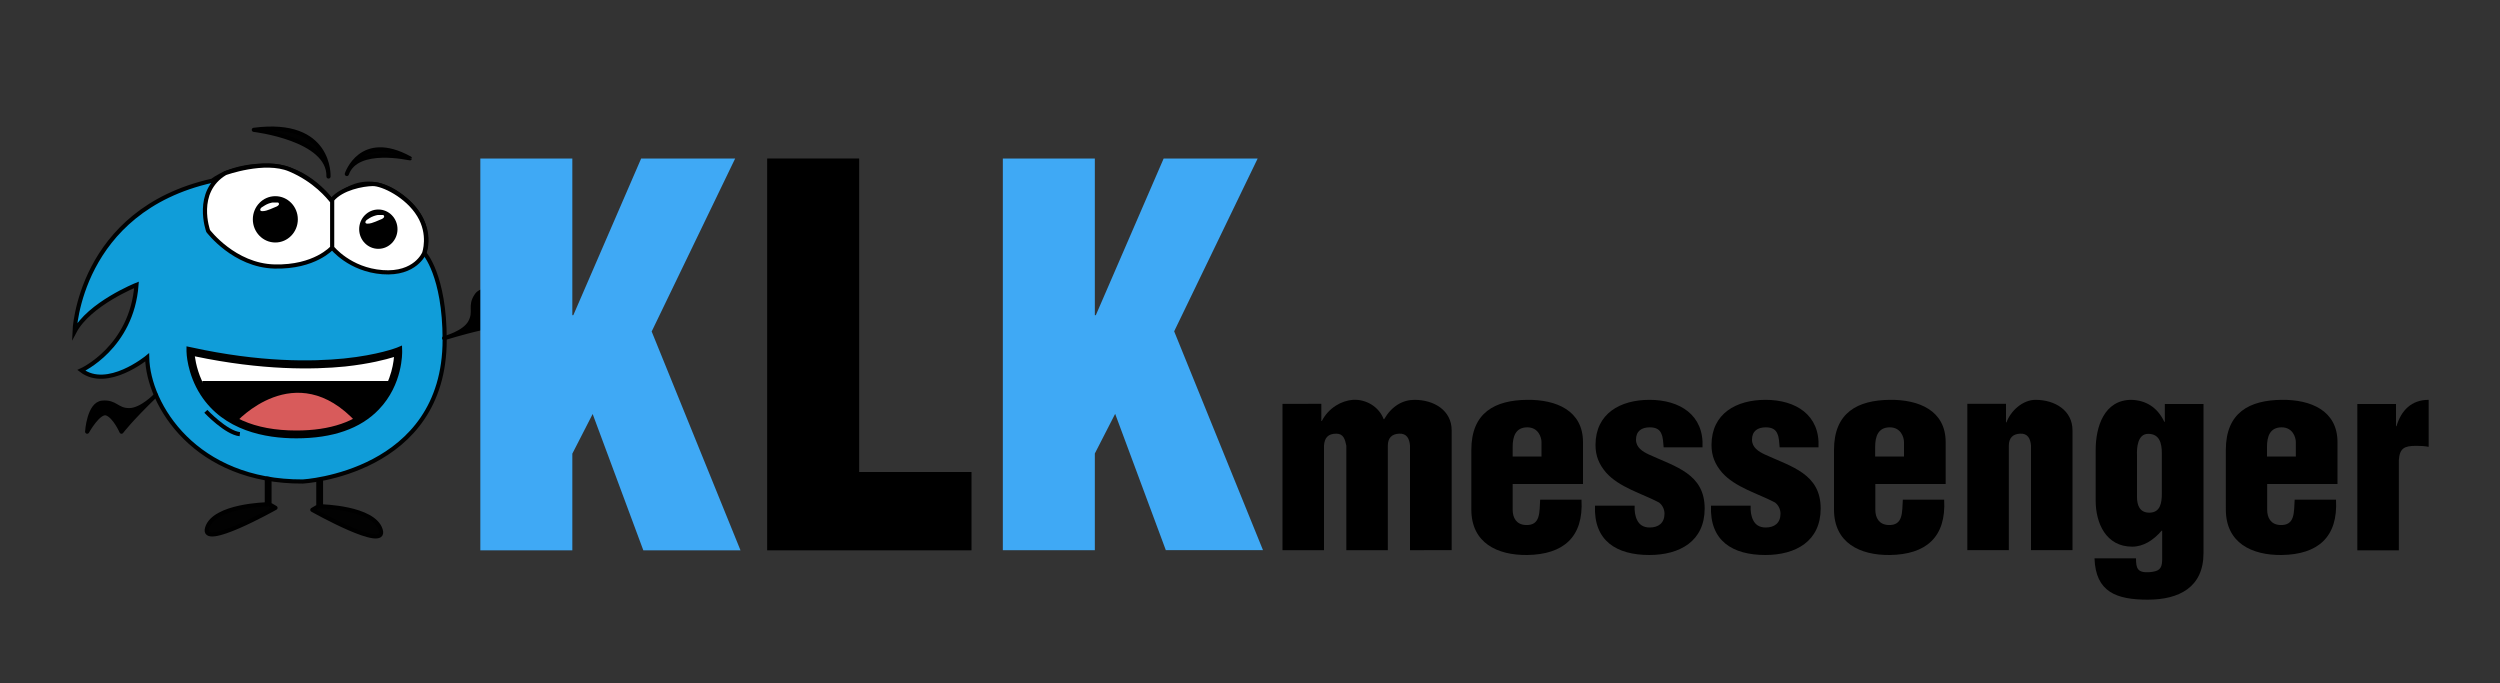 <?xml version="1.0" encoding="utf-8"?>
<!-- Generator: Adobe Illustrator 24.0.2, SVG Export Plug-In . SVG Version: 6.00 Build 0)  -->
<svg version="1.1" xmlns="http://www.w3.org/2000/svg" xmlns:xlink="http://www.w3.org/1999/xlink" x="0px" y="0px"
	 viewBox="0 0 150 41" style="enable-background:new 0 0 150 41;" xml:space="preserve">
<rect x="0" y="0" width="150" height="41" fill="#333333" stroke="none"/>
<style type="text/css">
	.st0{opacity:0.98;fill:#109FDC;stroke:#000000;stroke-width:0.25;stroke-miterlimit:10;}
	.st1{fill:#FFFFFF;stroke:#000000;stroke-width:0.25;stroke-miterlimit:10;}
	.st2{fill:#020202;stroke:#000000;stroke-width:0.25;stroke-linecap:round;stroke-linejoin:round;stroke-miterlimit:10;}
	.st3{stroke:#000000;stroke-width:0.25;stroke-linejoin:round;stroke-miterlimit:10;}
	.st4{fill:#FFFFFF;}
	.st5{fill:#D85B5B;}
	.st6{fill:none;stroke:#000000;stroke-width:0.25;stroke-miterlimit:10;}
	.st7{fill:#3FA9F5;}
</style>
<g id="Capa_2">
	<path class="st0" d="M12.74,10.84c-8.02,1.8-8.27,9.06-8.27,9.06c0.88-1.67,3.72-2.81,3.72-2.81c-0.28,3.76-3.31,5.13-3.31,5.13
		c1.56,1.19,3.95-0.78,3.95-0.78c0.06,2.87,2.9,7.48,9.34,7.45c0,0,8.51-0.47,8.51-8.51c0-3.87-1.22-5.19-1.22-5.19
		s0.79-1.89-1.55-3.54c-2.34-1.64-3.98,0.44-3.98,0.44s-1.42-2.05-3.72-2.15C13.9,9.86,12.74,10.84,12.74,10.84z"/>
	<path class="st1" d="M19.93,14.86c0,0-1.04,1.19-3.46,1.13c-2.42-0.06-3.98-2.13-3.98-2.13s-0.85-2.35,1.02-3.47
		c0,0,2.36-0.86,3.88-0.22s2.32,1.65,2.54,1.92L19.93,14.86c0,0,1.04,1.32,3.02,1.47s2.5-1.14,2.5-1.14s0.4-1.12-0.31-2.28
		c-0.71-1.17-2.18-1.88-2.78-1.87c-0.6,0.01-1.86,0.25-2.43,0.94L19.93,14.86z"/>
	<ellipse cx="16.52" cy="13.16" rx="1.35" ry="1.39"/>
	<ellipse cx="22.7" cy="13.75" rx="1.15" ry="1.18"/>
	<path class="st2" d="M19.71,10.59c0,0,0.17-3.41-4.48-2.8C15.23,7.79,19.77,8.32,19.71,10.59z"/>
	<path class="st2" d="M20.81,10.44c0,0,0.84-2.56,3.78-0.94C24.59,9.51,21.4,8.75,20.81,10.44z"/>
	<path class="st2" d="M16.01,28.72v1.54c0,0-3.16,0.06-3.58,1.41c-0.42,1.35,4.1-1.2,4.1-1.2l-0.36-0.21l0-1.52L16.01,28.72z"/>
	<path class="st2" d="M19.26,28.84v1.54c0,0,3.16,0.06,3.58,1.41c0.42,1.35-4.1-1.2-4.1-1.2l0.36-0.21l0-1.52L19.26,28.84z"/>
	<path class="st3" d="M9.35,23.71c0,0-0.85,0.9-1.6,0.9c-0.75,0-0.8-0.52-1.61-0.45s-0.91,1.74-0.91,1.74s0.7-1.27,1.18-1.09
		s0.88,1.09,0.88,1.09S7.79,25.22,9.35,23.71z"/>
	<path class="st3" d="M26.65,20.29c0,0,1.2-0.3,1.56-0.96c0.36-0.66-0.07-0.96,0.39-1.62c0.46-0.67,1.96,0.05,1.96,0.05
		s-1.45-0.01-1.53,0.5c-0.08,0.51,0.53,1.3,0.53,1.3S28.73,19.66,26.65,20.29z"/>
	<g id="Uh_2_">
		<path class="st4" d="M11.84,23.1c0.12,0,11.52,0,11.52,0l0.36-0.65l0.18-1.25l-2.14,0.36l-2.14,0.24h-2.55l-3.27-0.24l-2.38-0.36
			L11.84,23.1z"/>
		<path d="M13.86,25.17c0,0,2.2,0.95,2.43,0.89c0.24-0.06,2.26,0,2.26,0l1.43-0.24l1.31-0.48l1.19-0.83l0.71-0.89l0.12-0.53H12.07
			l0.61,1.07L13.86,25.17z"/>
		<rect x="12.14" y="22.86" width="11.16" height="0.48"/>
		<path class="st5" d="M14.16,25.34c0,0,3.55-3.99,7.22,0c-1.83,0.6-1.83,0.6-1.83,0.6h-2.54L14.16,25.34"/>
		<path d="M17.78,26.3c-1.85,0-4.35-0.45-5.74-2.6c-0.83-1.29-0.85-2.57-0.85-2.62l0-0.3l0.29,0.06c4.13,0.91,7.26,0.86,9.16,0.67
			c2.06-0.21,3.16-0.65,3.17-0.65l0.31-0.13l0.01,0.34c0,0.08,0.05,1.99-1.4,3.5C21.63,25.72,19.96,26.3,17.78,26.3z M11.69,21.38
			c0.06,0.43,0.23,1.26,0.76,2.08c1.02,1.57,2.81,2.37,5.33,2.37c2.04,0,3.6-0.53,4.61-1.59c0.97-1.01,1.2-2.24,1.25-2.82
			c-0.48,0.15-1.46,0.41-2.93,0.57C18.83,22.18,15.74,22.23,11.69,21.38z"/>
	</g>
	<path class="st6" d="M12.35,24.68c0,0,1.22,1.29,2.04,1.37"/>
	<path class="st4" d="M22.41,12.97c0.03-0.01,0.06-0.02,0.09-0.03c0.03-0.01,0.14-0.04,0.17-0.04c0.05,0,0.04,0,0.09,0
		c0.04,0,0.07,0,0.11,0c0.02,0,0.05,0,0.07,0c0.01,0,0.03,0,0.04,0c0.01,0,0.02,0.01,0.03,0.01c0.06,0.05,0.05,0.12-0.01,0.17
		c-0.05,0.05-0.13,0.08-0.21,0.11c-0.09,0.04-0.18,0.07-0.26,0.11c-0.15,0.06-0.31,0.12-0.48,0.12c-0.2,0-0.12-0.17-0.05-0.22
		C22.12,13.12,22.24,13.03,22.41,12.97z"/>
	<path class="st4" d="M16.1,12.22c0.03-0.01,0.06-0.02,0.09-0.03c0.03-0.01,0.14-0.04,0.17-0.04c0.05,0,0.04,0,0.09,0
		c0.04,0,0.07,0,0.11,0c0.02,0,0.05,0,0.07,0c0.01,0,0.03,0,0.04,0c0.01,0,0.02,0.01,0.03,0.01c0.06,0.05,0.05,0.12-0.01,0.17
		c-0.05,0.05-0.13,0.08-0.21,0.11c-0.09,0.04-0.18,0.07-0.26,0.11c-0.15,0.06-0.31,0.12-0.48,0.12c-0.2,0-0.12-0.17-0.05-0.22
		C15.82,12.37,15.94,12.28,16.1,12.22z"/>
</g>
<g id="Capa_1">
	<g>
		<path class="st7" d="M28.82,33.02V9.51h5.52v9.4h0.06l4.07-9.4h5.64L39.1,19.89l5.33,13.13H38.6l-3.04-8.18l-1.22,2.38v5.8H28.82z
			"/>
		<path d="M46.03,33.02V9.51h5.52v18.81h6.74v4.7H46.03z"/>
		<path class="st7" d="M60.17,33.02V9.51h5.52v9.4h0.06l4.07-9.4h5.64l-5.01,10.37l5.33,13.13h-5.83l-3.04-8.18l-1.22,2.38v5.8
			H60.17z"/>
	</g>
	<g>
		<path d="M79.28,24.24v1.02h0.03c0.41-0.8,1.19-1.22,1.86-1.27c0.8-0.05,1.57,0.42,1.85,1.16h0.03c0.45-0.78,1.11-1.16,1.82-1.16
			c1.18,0,2.23,0.64,2.23,1.83v7.19H84.6v-6.27c-0.03-0.41-0.19-0.75-0.66-0.72c-0.44,0.02-0.67,0.27-0.67,0.72v6.27h-2.49v-6.27
			c-0.08-0.38-0.17-0.72-0.6-0.72c-0.5,0-0.71,0.25-0.74,0.72v6.27h-2.49v-8.78H79.28z"/>
		<path d="M90.76,29.04v1.54c0,0.49,0.22,0.89,0.77,0.92c0.92,0.05,0.83-0.78,0.88-1.52h2.48c0.13,2.26-1.1,3.29-3.26,3.32
			c-1.79,0.02-3.35-0.72-3.35-2.73V27c0-2.26,1.43-2.99,3.35-3.01c1.74-0.02,3.35,0.64,3.35,2.54v2.51H90.76z M92.49,27.39v-0.86
			c0-0.31-0.2-0.89-0.85-0.89c-0.71,0-0.88,0.56-0.88,1.17v0.58H92.49z"/>
		<path d="M99.82,26.85c-0.03-0.3-0.03-0.6-0.14-0.83c-0.09-0.22-0.28-0.38-0.69-0.38c-0.49,0-0.83,0.22-0.83,0.74
			c0,0.47,0.39,0.71,0.77,0.89c1.61,0.74,3.35,1.16,3.35,3.24c0,1.96-1.49,2.79-3.32,2.79c-1.97,0-3.35-0.85-3.26-2.96h2.38
			c-0.02,0.3,0.02,0.63,0.16,0.89c0.13,0.25,0.36,0.42,0.74,0.42c0.53,0,0.89-0.27,0.89-0.83c0-0.27-0.13-0.52-0.33-0.67
			c-1-0.53-2.4-0.91-3.18-1.8c-0.42-0.49-0.63-1-0.63-1.65c0-1.9,1.5-2.71,3.24-2.71c1.82,0,3.28,0.91,3.18,2.85H99.82z"/>
		<path d="M106.78,26.85c-0.03-0.3-0.03-0.6-0.14-0.83c-0.09-0.22-0.28-0.38-0.69-0.38c-0.49,0-0.83,0.22-0.83,0.74
			c0,0.47,0.39,0.71,0.77,0.89c1.61,0.74,3.35,1.16,3.35,3.24c0,1.96-1.49,2.79-3.32,2.79c-1.97,0-3.35-0.85-3.26-2.96h2.38
			c-0.02,0.3,0.02,0.63,0.16,0.89c0.13,0.25,0.36,0.42,0.74,0.42c0.53,0,0.89-0.27,0.89-0.83c0-0.27-0.13-0.52-0.33-0.67
			c-1-0.53-2.4-0.91-3.18-1.8c-0.42-0.49-0.63-1-0.63-1.65c0-1.9,1.5-2.71,3.24-2.71c1.82,0,3.28,0.91,3.18,2.85H106.78z"/>
		<path d="M112.52,29.04v1.54c0,0.49,0.22,0.89,0.77,0.92c0.92,0.05,0.83-0.78,0.88-1.52h2.48c0.13,2.26-1.1,3.29-3.26,3.32
			c-1.79,0.02-3.35-0.72-3.35-2.73V27c0-2.26,1.43-2.99,3.35-3.01c1.74-0.02,3.35,0.64,3.35,2.54v2.51H112.52z M114.24,27.39v-0.86
			c0-0.31-0.2-0.89-0.85-0.89c-0.71,0-0.88,0.56-0.88,1.17v0.58H114.24z"/>
		<path d="M120.36,24.24v1.1h0.03c0.24-0.67,0.96-1.35,1.74-1.35c1.17,0,2.22,0.64,2.22,1.83v7.19h-2.49v-6.27
			c-0.03-0.41-0.19-0.75-0.66-0.72c-0.44,0.02-0.67,0.27-0.67,0.72v6.27h-2.49v-8.78H120.36z"/>
		<path d="M128.16,33.5c0,0.61,0.09,0.88,0.82,0.83c0.52-0.05,0.74-0.16,0.75-0.72v-1.77h-0.03c-0.5,0.58-1.1,0.96-1.77,0.96
			c-1.57,0-2.19-1.41-2.19-2.76V27c0-1.38,0.5-3.01,2.15-3.01c0.86,0.03,1.55,0.44,1.97,1.32h0.03v-1.07h2.32v8.95
			c0,2.05-1.47,2.79-3.34,2.79c-1.88,0-3.13-0.45-3.2-2.48H128.16z M128.22,29.82c0,0.49,0.16,0.94,0.74,0.94
			c0.67,0,0.75-0.61,0.75-1.14v-2.43c0-0.6-0.14-1.16-0.82-1.16c-0.64,0-0.69,0.85-0.67,1.3V29.82z"/>
		<path d="M136.03,29.04v1.54c0,0.49,0.22,0.89,0.77,0.92c0.92,0.05,0.83-0.78,0.88-1.52h2.48c0.13,2.26-1.1,3.29-3.26,3.32
			c-1.79,0.02-3.35-0.72-3.35-2.73V27c0-2.26,1.43-2.99,3.35-3.01c1.74-0.02,3.35,0.64,3.35,2.54v2.51H136.03z M137.75,27.39v-0.86
			c0-0.31-0.2-0.89-0.85-0.89c-0.71,0-0.88,0.56-0.88,1.17v0.58H137.75z"/>
		<path d="M143.76,24.24v1.33h0.03c0.28-0.94,0.89-1.58,1.93-1.58v2.82c-0.25-0.05-0.5-0.06-0.75-0.06c-0.71,0-0.99,0.14-1.04,0.86
			v5.41h-2.49v-8.78H143.76z"/>
	</g>
	<g>
	</g>
	<g>
	</g>
	<g>
	</g>
	<g>
	</g>
	<g>
	</g>
	<g>
	</g>
	<g>
	</g>
	<g>
	</g>
	<g>
	</g>
	<g>
	</g>
	<g>
	</g>
	<g>
	</g>
	<g>
	</g>
	<g>
	</g>
	<g>
	</g>
</g>
</svg>
